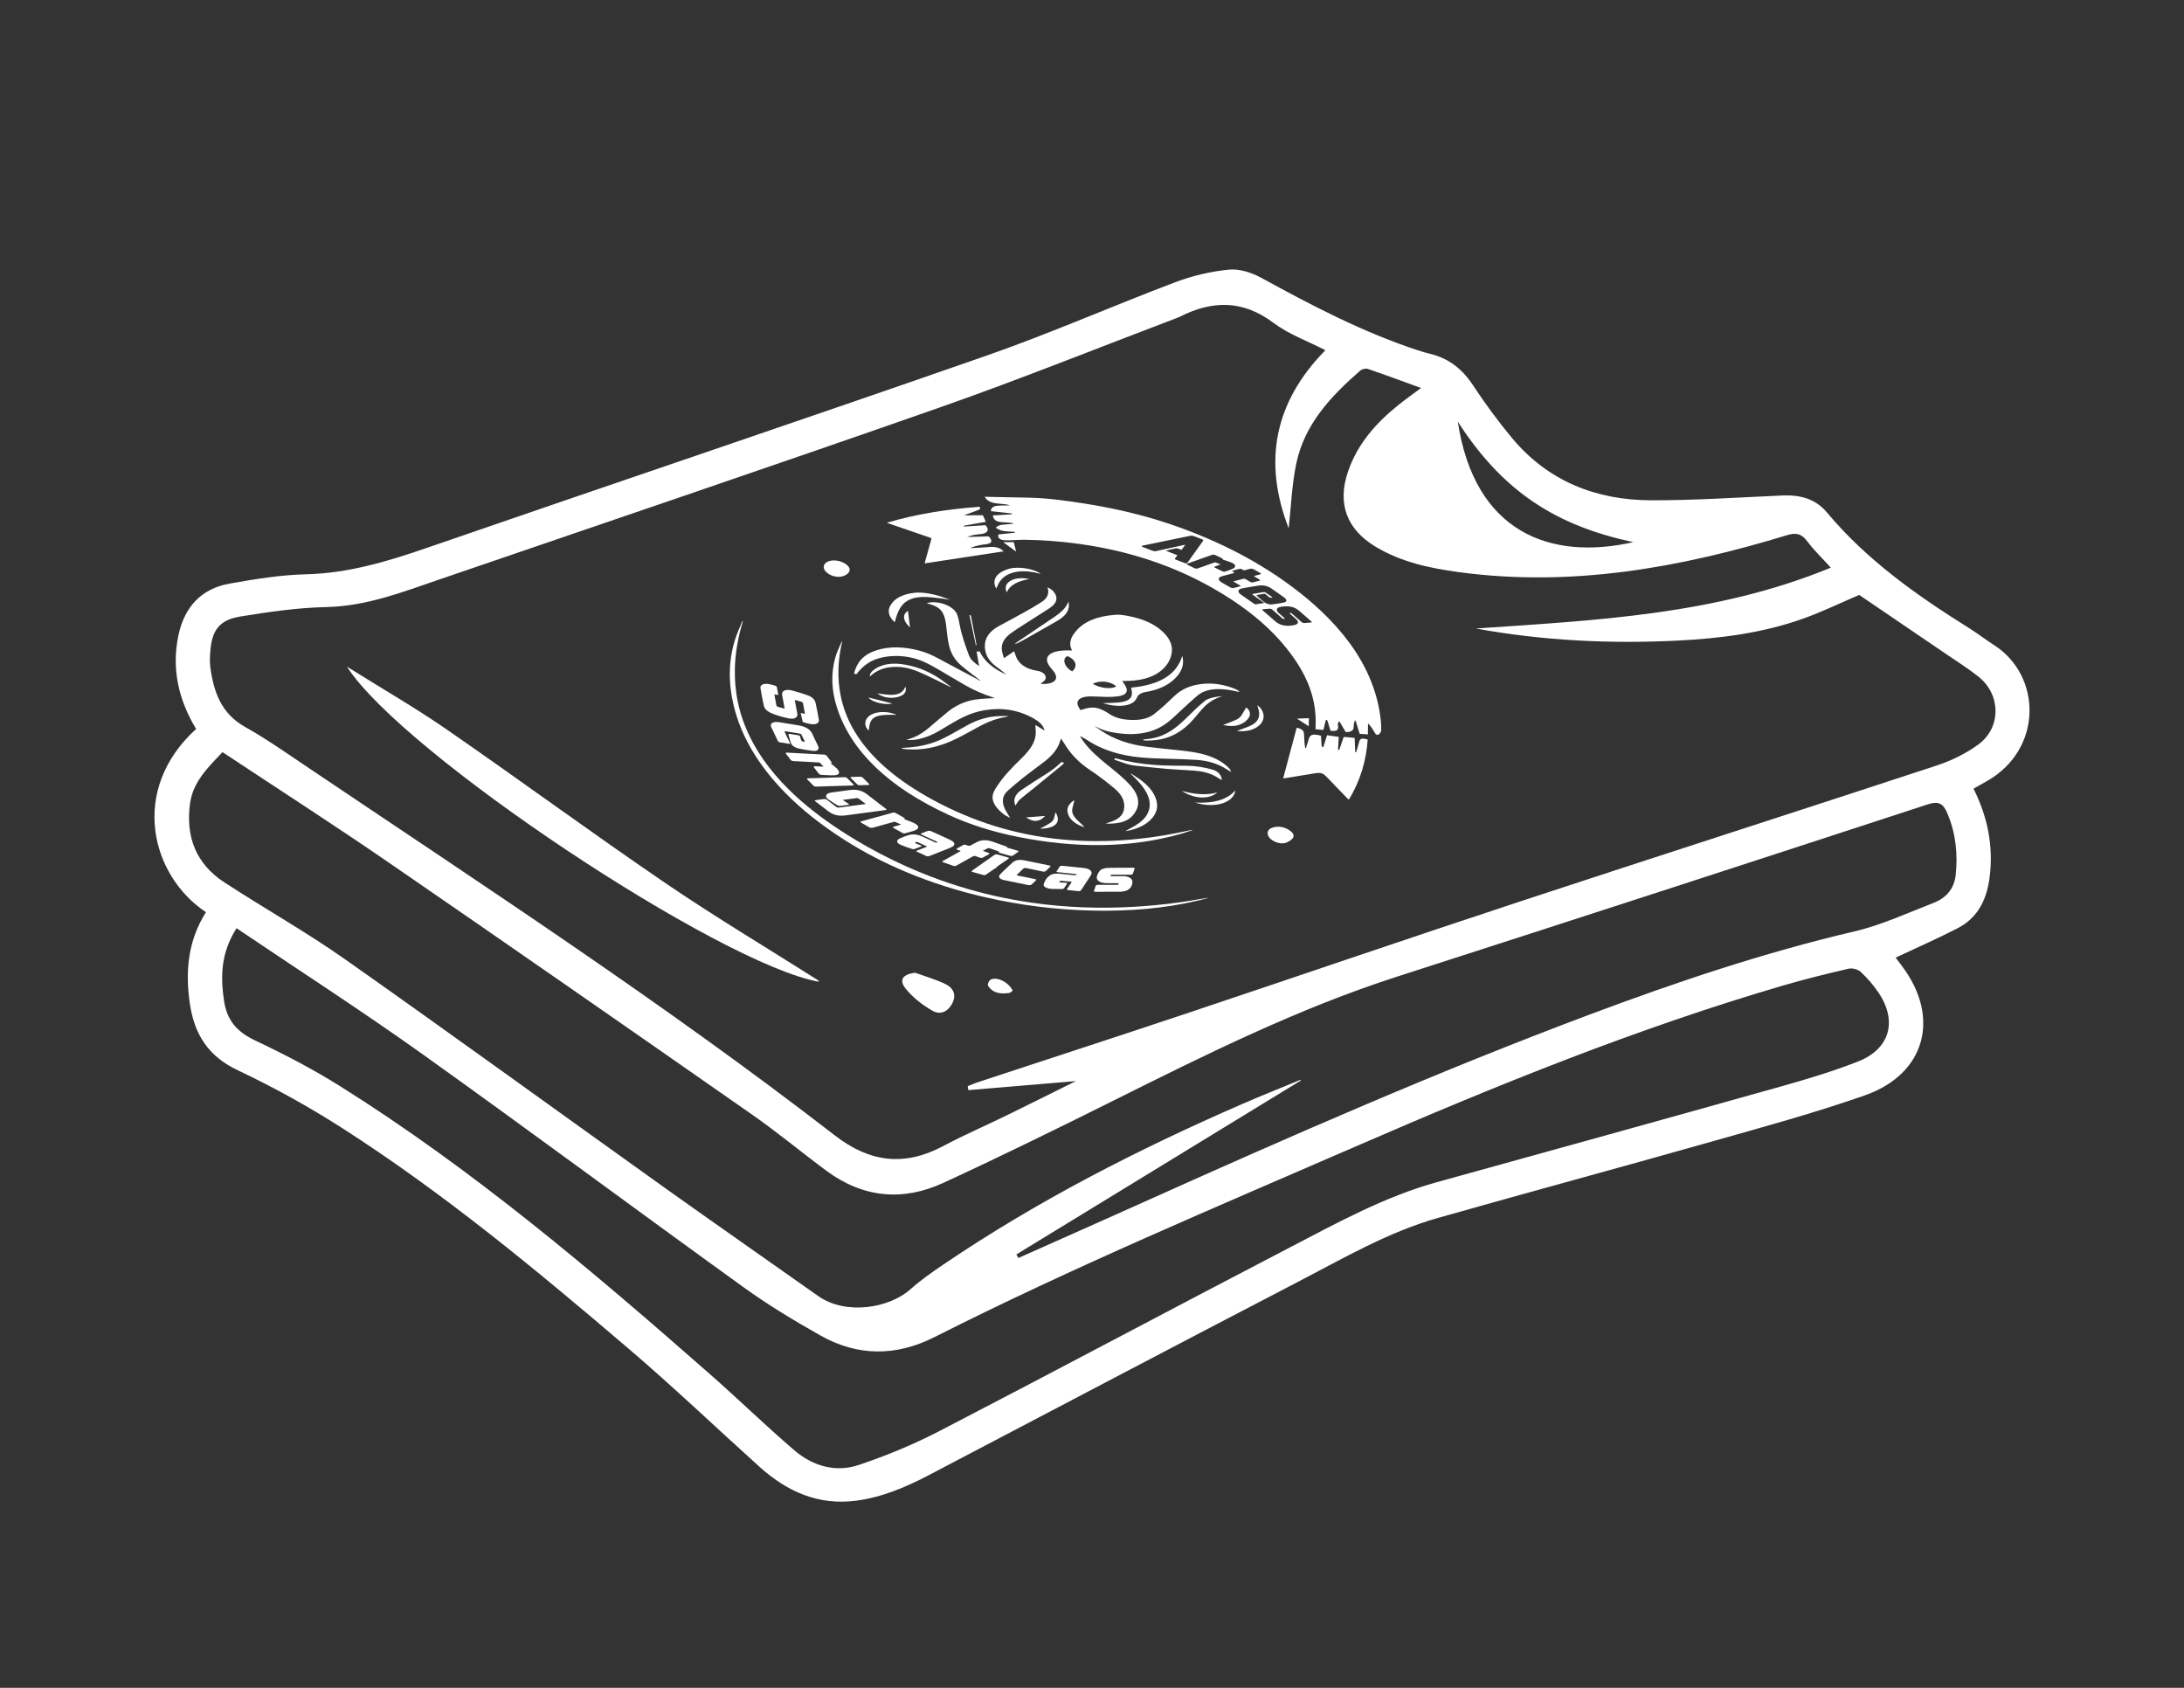 <?xml version="1.0" encoding="utf-8"?>
<!-- Generator: Adobe Illustrator 16.0.3, SVG Export Plug-In . SVG Version: 6.00 Build 0)  -->
<!DOCTYPE svg PUBLIC "-//W3C//DTD SVG 1.1//EN" "http://www.w3.org/Graphics/SVG/1.1/DTD/svg11.dtd">
<svg version="1.1" id="Capa_1" xmlns="http://www.w3.org/2000/svg" xmlns:xlink="http://www.w3.org/1999/xlink" x="0px" y="0px"
	 width="792px" height="612px" viewBox="0 0 792 612" enable-background="new 0 0 792 612" xml:space="preserve">
<rect x="0" y="0" width="792" height="612" fill="#333333" stroke="none"/>
<g>
	<path fill-rule="evenodd" clip-rule="evenodd" fill="#FFFFFF" d="M74.689,330.745c-19.931-13.19-27.936-44.281-3.569-66.425
		c-6.353-10.515-8.991-21.771-6.411-33.979c2.165-10.245,8.266-16.922,18.636-18.747c9.114-1.604,18.354-3.137,27.571-3.359
		c15.326-0.37,29.541-4.628,43.832-9.562c67.657-23.359,135.504-46.173,203.084-69.75c23.066-8.047,45.486-17.937,68.35-26.589
		c6.206-2.349,12.893-3.923,19.483-4.566c3.812-0.372,8.278,1.086,11.755,2.99c18.295,10.011,36.721,19.671,56.611,26.211
		c1.529,0.503,3.077,0.968,4.642,1.345c6.757,1.628,11.646,5.531,15.484,11.362c4.351,6.607,9.067,13.022,14.126,19.104
		c13.104,15.757,30.565,22.587,50.58,22.625c15.859,0.03,31.723-1.057,47.579-1.749c6.258-0.273,11.923,1.19,15.99,6.06
		c14.533,17.396,32.729,30.218,51.729,42.092c3.078,1.922,5.949,4.17,9.004,6.129c17.26,11.065,17.729,37.604-2.497,49.21
		c-1.609,0.922-3.232,1.82-5,2.815c5.118,10.21,7.224,20.693,5.882,31.83c-0.974,8.079-4.108,14.867-11.564,18.732
		c-7.254,3.761-14.761,7.033-22.55,10.706c0.618,0.821,1.456,1.942,2.298,3.059c14.039,18.626,8.556,39.148-13.492,46.889
		c-18.478,6.487-37.446,11.62-56.308,16.968c-32.818,9.304-65.759,18.181-98.575,27.495c-17.971,5.101-34.074,14.54-50.507,23.068
		c-44.747,23.222-89.327,46.764-133.989,70.146c-8.366,4.379-17.018,8.07-26.484,9.295c-13.695,1.771-25.042-3.37-34.966-12.313
		c-15.79-14.229-31.182-28.923-47.341-42.718c-33.354-28.476-67.125-56.495-104.143-80.191
		c-12.084-7.734-24.75-14.729-37.714-20.867c-10.725-5.077-15.736-13.019-17.374-24.201
		C67.129,352.17,68.156,341.085,74.689,330.745z M663.924,205.824c-3.197-3.523-6.135-6.317-8.52-9.523
		c-2.099-2.822-4.054-3.26-7.454-2.222c-38.777,11.832-78.134,18.878-118.868,13.378c-10.563-1.426-20.925-3.626-30.234-9.216
		c-10.496-6.302-13.965-15.651-10.014-27.245c3.466-10.168,10.32-17.806,18.543-24.362c2.547-2.03,5.213-3.911,7.954-5.958
		c-6.643-2.406-12.925-4.737-19.263-6.905c-0.781-0.267-2.128,0.035-2.764,0.588c-10.685,9.31-20.323,19.519-23.275,33.962
		c-1.559,7.623-1.845,15.505-2.701,23.231c-9.386-24.177-5.227-45.704,13.308-64.57c-6.375-3.283-13.267-5.744-18.854-9.94
		c-11.059-8.305-22.077-8.164-33.782-2.271c-0.241,0.121-0.483,0.24-0.734,0.335c-28.749,10.899-57.288,22.398-86.293,32.569
		c-60.447,21.196-121.139,41.697-181.735,62.469c-13.317,4.565-26.396,9.66-40.89,9.975c-10.43,0.227-20.888,1.737-31.211,3.426
		c-7.641,1.25-10.32,5.034-10.88,12.764c-0.135,1.873-0.236,3.794,0.016,5.643c1.221,8.93,3.953,16.799,12.635,21.653
		c7.496,4.19,14.569,9.16,21.71,13.963c64.818,43.604,130.291,86.288,192.138,134.134c12.663,9.796,25.222,11.333,39.276,3.859
		c7.584-4.033,15.493-7.45,23.219-11.222c8.162-3.985,16.281-8.063,24.904-12.34c-13.436,1.128-26.222,2.201-39.008,3.274
		c-0.068-0.479-0.138-0.96-0.205-1.439c1.193-0.471,2.367-1.002,3.585-1.403c24.995-8.235,50.026-16.362,74.987-24.702
		c40.494-13.531,80.879-27.394,121.426-40.761c50.379-16.609,100.9-32.784,151.287-49.369c5.395-1.776,10.794-4.376,15.325-7.756
		c8.229-6.14,8.024-17.937,0.065-24.366c-3.441-2.781-7.217-5.154-10.881-7.654c-10.963-7.477-21.944-14.925-32.518-22.111
		c-6.829,2.917-13.478,6.168-20.406,8.629c-14.691,5.218-30.051,7.176-45.525,7.939c-24.491,1.208-48.877,0.039-73.089-4.39
		C578.701,224.91,622.362,222.964,663.924,205.824z M80.693,272.719c-5.444,5.707-10.69,10.823-11.765,18.532
		C67.257,303.252,71,313.164,81.262,319.87c14.515,9.484,29.697,17.989,43.861,27.955c38.817,27.316,77.219,55.225,115.854,82.804
		c18.484,13.196,37.142,26.15,55.681,39.271c10.144,7.179,25.978,4.339,33.493-2.407c3.687-3.308,7.805-6.173,11.916-8.96
		c34.059-23.094,70.527-41.72,108.178-58.129c7.072-3.082,14.25-5.924,21.379-8.878c0.025,0.095,0.049,0.188,0.073,0.281
		c-34.373,21.015-68.747,42.031-103.12,63.046c0.245,0.428,0.49,0.854,0.735,1.282c15.307-6.824,30.631-13.61,45.917-20.48
		c53.309-23.956,106.832-47.41,161.588-67.917c31.333-11.734,63.002-22.366,95.653-30.014c9.85-2.307,19.235-6.674,28.733-10.354
		c4.524-1.752,7.505-5.105,8.023-10.228c0.771-7.621,0.008-14.981-3.002-22.129c-1.499-3.561-3.033-4.701-7.194-3.341
		c-64.075,20.948-128.188,41.784-192.359,62.438c-35.841,11.535-69.37,28.243-102.924,44.979
		c-20.442,10.196-40.956,20.27-61.7,29.83c-14.688,6.769-29.102,5.395-42.298-4.364c-9.08-6.717-17.777-13.969-27.033-20.427
		c-43.78-30.551-87.606-61.035-131.599-91.279C121.291,299.219,101.042,286.205,80.693,272.719z M85.79,336.566
		c-5.712,8.902-5.854,17.381-4.56,26.254c1.031,7.083,4.664,11.299,11.16,14.376c10.548,4.996,20.986,10.401,30.868,16.597
		c48.267,30.265,91.545,66.999,134.213,104.481c10.304,9.053,20.14,18.646,30.553,27.567c6.675,5.719,14.972,8.188,23.407,5.344
		c9.998-3.371,19.874-7.435,29.238-12.288c42.247-21.892,84.229-44.299,126.447-66.248c17.502-9.1,34.819-18.708,54.039-24.024
		c41.549-11.491,83.095-22.997,124.598-34.654c9.431-2.648,18.857-5.485,27.97-9.044c11.565-4.516,14.433-14.535,7.614-24.829
		c-1.842-2.781-4.086-5.366-6.511-7.655c-1.009-0.953-3.114-1.512-4.477-1.195c-7.978,1.854-15.942,3.813-23.801,6.114
		c-52.969,15.51-104.009,36.224-154.538,58.17c-51.392,22.321-103.085,44.011-153.141,69.294
		c-13.916,7.028-27.791,7.038-41.293-0.558c-9.588-5.393-19.061-11.125-27.977-17.551c-38.843-27.993-77.272-56.563-116.238-84.381
		C131.384,366.644,108.654,352.001,85.79,336.566z M528.646,152.892c6.093,40.118,33.415,50.494,63.656,43.693
		c-13.39-2.872-25.461-7.286-36.327-14.654C544.934,174.445,536.273,164.689,528.646,152.892z"/>
	<path fill-rule="evenodd" clip-rule="evenodd" fill="#FFFFFF" d="M297.016,355.987c-35.733-6.26-151.114-82.841-171.201-114.261
		c12.759,7.989,24.819,14.926,36.227,22.809c26.537,18.335,52.532,37.458,79.188,55.616c18.076,12.315,36.898,23.534,55.381,35.255
		C296.793,355.522,296.883,355.789,297.016,355.987z"/>
	<path fill-rule="evenodd" clip-rule="evenodd" fill="#FFFFFF" d="M331.847,352.697c3.71,1.355,7.554,2.438,11.086,4.158
		c2.544,1.239,3.975,3.585,2.529,6.678c-1.501,3.211-4.367,4.614-7.217,3.005c-3.593-2.027-7.086-4.718-9.685-7.892
		C325.835,355.316,327.263,353.321,331.847,352.697z"/>
	<path fill-rule="evenodd" clip-rule="evenodd" fill="#FFFFFF" d="M367.255,359.189c-0.395,0.281-0.779,0.774-1.226,0.837
		c-3.006,0.425-5.906,0.244-7.734-2.618c-0.255-0.4,0.305-1.836,0.854-2.147C361.43,353.966,365.697,356.07,367.255,359.189z"/>
</g>
<g>
	<path fill-rule="evenodd" clip-rule="evenodd" fill="#FFFFFF" d="M391.688,267.081c0.425,0.622,0.832,1.249,1.284,1.865
		c2.236,3.042,5.347,5.791,8.675,8.469c2.836,2.278,5.689,4.557,7.984,7.041c3.826,4.144,4.156,8.053,0.836,11.565
		c-1.983,2.097-5.438,2.777-9.575,2.611c0.538-0.185,1.065-0.382,1.618-0.552c4.207-1.284,5.535-3.688,5.123-6.737
		c-0.262-1.941-1.462-3.751-3.475-5.446c-2.811-2.367-5.802-4.636-9.029-6.795c-4.186-2.8-7.072-6.008-9.152-9.46
		c-0.333-0.556-0.712-1.106-1.073-1.658c-0.029-0.047-0.087-0.09-0.163-0.168c-0.236,0.691-0.422,1.347-0.687,1.984
		c-1.016,2.453-2.953,4.537-5.383,6.406c-2.412,1.859-4.929,3.659-7.304,5.536c-2.058,1.628-4.057,3.293-5.95,5.007
		c-2.156,1.95-2.139,4.308-0.883,6.831c0.417,0.842,0.994,1.669,1.499,2.502c0.07,0.117,0.13,0.232,0.262,0.465
		c-1.119-0.516-1.993-1.028-2.722-1.63c-2.604-2.151-4.113-4.46-3.522-6.876c0.305-1.224,1.104-2.36,1.854-3.472
		c2.225-3.3,5.146-6.31,8.194-9.264c1.921-1.861,3.66-3.795,4.682-6.012c0.733-1.592,0.971-3.264,0.774-5.012
		c-0.049-0.44-0.065-0.877-0.102-1.416c1.1,0.659,2.08,1.249,3.062,1.838c0.119-0.008,0.234-0.016,0.352-0.023
		c-0.1-0.154-0.239-0.308-0.295-0.463c-0.516-1.477-1.905-2.684-3.725-3.711c-5.551-3.127-11.49-4.036-17.648-3.012
		c-3.798,0.631-6.931,1.942-9.763,3.485c-2.42,1.319-4.661,2.76-7.021,4.124c-2.142,1.239-4.515,2.285-7.35,2.917
		c-1.214,0.27-2.97,0.385-4.458,0.281c0.851-0.287,1.689-0.538,2.474-0.842c2.461-0.957,4.298-2.315,5.999-3.76
		c2.246-1.913,4.451-3.85,6.774-5.721c1.786-1.433,3.883-2.664,6.498-3.528c2.031-0.674,4.284-0.995,6.679-1.121
		c1.193-0.063,2.381-0.138,3.708-0.213c-0.263-0.105-0.398-0.17-0.544-0.216c-3.604-1.148-6.938-2.614-9.991-4.344
		c-3.472-1.967-6.814-4.033-10.263-6.018c-1.623-0.935-3.294-1.866-5.075-2.652c-7.124-3.148-15.589-2.389-20.019,0.52
		c-1.628,1.067-2.9,2.301-3.949,3.646c-0.101,0.133-0.208,0.263-0.332,0.417c-0.318-0.084-0.6-0.158-0.873-0.231
		c0.929-3.694,2.998-6.852,8.322-8.5c4.701-1.457,9.866-1.28,15.328,0.167c2.519,0.67,4.762,1.672,6.9,2.83
		c5.023,2.716,10.105,5.385,15.162,8.072c0.049,0.025,0.109,0.041,0.237,0.021c-0.554-0.417-1.116-0.83-1.661-1.253
		c-1.78-1.386-3.645-2.741-5.312-4.174c-2.675-2.305-3.963-4.857-4.531-7.456c-0.457-2.092-0.731-4.182-0.941-6.262
		c-0.163-1.604-0.332-3.199-1.02-4.813c-0.559-1.31-1.53-2.501-3.507-3.301c-0.821-0.332-1.727-0.567-2.626-0.856
		c1.044-0.347,2.242-0.421,3.536-0.291c3.441,0.346,6.657,2.153,7.487,4.332c0.489,1.276,0.724,2.567,0.96,3.848
		c0.669,3.643,1.98,7.274,3.308,10.91c0.432,1.183,1.267,2.219,2.597,3.165c0.353,0.252,0.669,0.521,1.136,0.886
		c-0.314-1.831-0.613-3.557-0.913-5.308c0.394-0.022,0.735-0.042,1.101-0.063c1.621,3.464,4.804,6.279,9.706,8.41
		c-0.306-0.256-0.603-0.517-0.92-0.766c-0.856-0.674-1.689-1.361-2.591-2.01c-3.183-2.297-4.289-4.848-4.315-7.525
		c-0.03-3.084,1.768-5.504,5.174-7.337c3.115-1.677,6.241-3.344,9.302-5.057c2.128-1.194,4.24-2.408,6.212-3.702
		c1.991-1.308,2.729-3.009,2.095-5.049c-0.011-0.038,0.003-0.077,0.001-0.18c0.959,0.448,1.682,0.965,2.18,1.58
		c1.473,1.821,1.261,3.471-0.182,4.892c-0.812,0.802-1.937,1.464-2.991,2.146c-2.622,1.7-5.295,3.368-7.928,5.063
		c-1.508,0.969-3.048,1.92-4.441,2.956c-2.19,1.627-3.517,3.568-3.271,5.959c0.1,0.973,0.489,1.967,0.784,3.082
		c1.287-0.878,2.44-1.668,3.679-2.515c0.079,0.175,0.117,0.257,0.147,0.34c0.271,0.744,0.45,1.493,0.82,2.224
		c1.184,2.34,3.719,3.955,7.389,4.516c3.07,0.468,3.771,2.627,2.504,3.707c-0.401,0.342-0.842,0.663-1.281,1.004
		c3.154,0.341,6.131-0.616,5.592-2.874c-0.163-0.684-0.545-1.331-1.11-1.979c-0.657-0.754-1.311-1.531-1.718-2.323
		c-1.187-2.301,0.21-4.053,3.547-4.656c1.622-0.292,3.345-0.319,5.104-0.243c-1.391-2.678-0.332-4.896,1.372-6.947
		c2.956-3.565,7.849-5.541,14.494-6.003c1.517-0.105,3.059,0.169,4.584,0.458c5.558,1.05,10.084,3.093,13.179,6.412
		c2.27,2.437,2.99,4.939,2.45,7.429c-0.555,2.553-2.022,4.796-4.62,6.612c-3.001,2.098-7.045,3.011-11.814,3.088
		c-0.229,0.004-0.461,0.004-0.692,0.004c-0.229,0.001-0.46-0.002-0.773-0.005c0.095,0.132,0.177,0.241,0.246,0.349
		c0.414,0.658,0.94,1.311,1.214,1.977c0.773,1.879-0.369,2.896-3.132,3.271c-2.576,0.35-5.266,0.148-7.951,0.047
		c-1.201-0.046-2.443-0.08-3.547,0.077c-2.539,0.359-3.563,1.681-2.796,3.407c0.209,0.465,0.551,0.921,0.868,1.445
		c0.421-0.13,0.748-0.229,1.072-0.333c3.25-1.027,5.332-0.752,8.436,1.11c0.152,0.091,0.32,0.176,0.452,0.275
		c2.751,2.028,6.104,2.574,9.655,2.51c2.91-0.051,5.239-0.723,6.997-2.067c2.802-2.139,5.182-4.483,7.639-6.792
		c2.29-2.152,5.4-3.676,9.698-4.179c4.25-0.499,8.407,0.254,12.432,1.921c0.503,0.209,0.852,0.595,1.271,0.898
		c-0.024,0.033-0.054,0.065-0.082,0.096c-0.234-0.053-0.471-0.104-0.705-0.159c-2.023-0.477-4.062-0.814-6.117-0.885
		c-3.58-0.125-6.36,0.67-8.298,2.308c-2.035,1.718-3.937,3.508-5.871,5.28c-2.113,1.933-4.007,3.981-6.66,5.629
		c-5.104,3.165-11.619,3.858-19.369,2.234c-2.048-0.43-3.868-1.252-5.621-2.169c0.883,0.613,1.754,1.232,2.649,1.838
		c4.716,3.186,10.348,5.007,16.601,5.791c4.063,0.508,8.124,0.89,12.183,1.33c3.193,0.347,6.369,0.768,9.448,1.747
		c3.457,1.097,6.212,2.697,8.183,4.824c0.349,0.375,0.449,0.82,0.675,1.254c-1.094-0.657-2.04-1.28-3.075-1.833
		c-2.87-1.547-6.128-2.354-9.52-2.58c-3.535-0.235-7.052-0.317-10.564-0.416c-4.132-0.115-8.255-0.199-12.446-0.799
		c-6.483-0.93-12.21-2.946-17.059-6.229c-0.591-0.398-1.305-0.725-1.961-1.085C391.809,267.027,391.75,267.053,391.688,267.081z
		 M387.129,237.899c-2.161,0.789-1.147,4.098,1.703,5.542C390.954,241.541,390.177,239.228,387.129,237.899z M396.239,247.898
		c2.522,1.671,6.957,2.143,8.569,0.928C402.545,246.996,399.115,246.617,396.239,247.898z"/>
	<path fill-rule="evenodd" clip-rule="evenodd" fill="#FFFFFF" d="M366.058,183.15c-0.513-0.107-1.024-0.252-1.539-0.315
		c-1.067-0.126-2.138-0.187-3.202-0.317c-2.095-0.255-3.551-1.083-4.234-2.406c1.081,0.026,2.148,0.059,3.214,0.08
		c4.372,0.086,8.74,0.147,13.122,0.261c6.622,0.171,13.266,1.098,19.902,2.137c8.812,1.38,17.475,3.279,25.946,5.826
		c6.402,1.926,12.548,4.215,18.504,6.775c8.038,3.455,15.517,7.375,22.404,11.779c8.239,5.271,15.49,10.992,21.595,17.229
		c7.563,7.729,12.883,15.826,15.978,24.278c1.822,4.974,2.872,9.926,3.134,14.853c0.024,0.48-0.042,0.954-0.018,1.435
		c0.033,0.653-0.447,1.133-0.944,1.603c-0.078,0.073-0.362,0.107-0.517,0.068c-0.21-0.053-0.479-0.177-0.559-0.297
		c-0.434-0.658-0.783-1.328-1.228-1.982c-0.387-0.57-0.86-1.124-1.298-1.683c-0.077,0.006-0.154,0.012-0.231,0.019
		c-0.013,1.249-0.026,2.497-0.038,3.786c-1.007-0.065-1.978-0.126-2.973-0.19c-0.507-1.625-1.004-3.217-1.503-4.81
		c-0.074-0.012-0.149-0.025-0.223-0.039c-0.129,0.405-0.306,0.8-0.372,1.216c-0.087,0.517-0.034,1.061-0.129,1.578
		c-0.174,0.973-1.182,1.459-2.848,1.407c-0.736-1.255-1.477-2.521-2.217-3.786c-0.084-0.014-0.166-0.027-0.252-0.04
		c-0.128,0.277-0.337,0.542-0.369,0.835c-0.042,0.377,0.056,0.775,0.093,1.164c0.101,1.186-0.797,1.628-2.769,1.33
		c-0.344-1.125-0.693-2.259-1.037-3.394c-0.032-0.094-0.034-0.195-0.098-0.282c-0.074-0.099-0.21-0.186-0.312-0.276
		c-0.101,0.071-0.266,0.128-0.289,0.217c-0.228,0.894-0.433,1.793-0.644,2.69c-0.058,0.244-0.118,0.487-0.184,0.772
		c-0.944-0.086-1.877-0.17-2.884-0.263c0.008-0.197,0.008-0.378,0.022-0.556c0.385-6.186-0.802-12.421-3.941-18.71
		c-2.266-4.537-5.408-8.92-9.213-13.178c-5.377-6.014-12.142-11.415-20.063-16.314c-6.227-3.85-12.934-7.265-20.252-10.141
		c-10.243-4.029-21.002-6.744-32.214-8.287c-6.511-0.894-12.995-1.409-19.426-1.505c-1.979-0.03-3.91,0.125-5.867,0.185
		c-0.582,0.018-1.174,0.028-1.769-0.016c-1.563-0.114-2.311-0.645-2.329-1.621c-0.003-0.158,0.024-0.313,0.038-0.476
		c1.823-0.19,3.619-0.376,5.413-0.563c0.141-0.016,0.297-0.015,0.418-0.05c0.143-0.038,0.256-0.108,0.383-0.164
		c-0.155-0.056-0.313-0.145-0.466-0.16c-0.597-0.053-1.193-0.08-1.79-0.124c-0.447-0.031-0.9-0.089-1.345-0.108
		c-1.418-0.064-2.512-0.582-3.552-1.293c0.616-0.454,1.146-0.955,2.237-1.044c1.222-0.099,2.438-0.213,3.656-0.321
		c0.199-0.018,0.398-0.037,0.623-0.144c-0.339-0.083-0.673-0.202-1.007-0.24c-0.724-0.081-1.447-0.124-2.174-0.177
		c-0.426-0.029-0.85-0.034-1.276-0.076c-1.641-0.161-2.505-0.667-2.916-1.701c-0.089-0.227-0.143-0.457-0.223-0.73
		c0.995-0.059,1.957-0.116,2.914-0.173c1.238-0.073,2.476-0.138,3.708-0.223c0.188-0.014,0.339-0.117,0.507-0.177
		c-0.035-0.045-0.073-0.089-0.107-0.132c-2.559-0.28-5.114-0.562-7.667-0.841c-0.09-0.946,0.661-1.744,1.99-1.928
		c0.942-0.129,1.971-0.11,2.967-0.143c0.571-0.018,1.152-0.007,1.73-0.008C366.053,183.23,366.058,183.19,366.058,183.15z
		 M426.974,201.323c-0.303,0.404-0.56,0.751-0.824,1.098c-0.171,0.22-0.084,0.387,0.328,0.539c1.044,0.391,2.073,0.799,3.112,1.196
		c0.501,0.191,0.834,0.155,1.056-0.159c1.841-2.596,3.698-5.186,5.552-7.777c0.285-0.403,0.231-0.486-0.456-0.75
		c-0.861-0.332-1.734-0.645-2.578-0.994c-0.597-0.245-1.118-0.29-1.703-0.165c-2.459,0.522-4.936,1.022-7.403,1.53
		c-3.209,0.66-6.423,1.316-9.631,1.98c-0.191,0.04-0.331,0.15-0.493,0.228c0.174,0.103,0.331,0.23,0.528,0.308
		c1.111,0.435,2.247,0.843,3.341,1.292c0.588,0.241,1.069,0.262,1.627,0.138c3.302-0.741,6.618-1.461,9.933-2.187
		c0.111-0.024,0.242-0.025,0.462-0.046c-0.479,0.641-0.914,1.221-1.364,1.828c-0.388-0.146-0.713-0.246-1.008-0.379
		c-0.466-0.211-0.885-0.233-1.332-0.126c-0.835,0.199-1.691,0.375-2.529,0.57c-0.216,0.049-0.4,0.131-0.77,0.253
		C424.286,200.273,425.592,200.785,426.974,201.323z M461.435,216.562c-0.519,0.25-0.91,0.216-1.298-0.119
		c-0.325-0.283-0.706-0.547-0.99-0.843c-0.297-0.31-0.6-0.348-1.026-0.265c-0.669,0.13-1.353,0.247-2.035,0.354
		c-0.423,0.065-0.505,0.189-0.193,0.456c0.778,0.671,1.508,1.364,2.313,2.023c0.787,0.642,1.843,1.095,2.984,0.987
		c1.55-0.148,3.051-0.404,4.497-0.716c0.847-0.183,0.984-0.754,0.525-1.298c-0.189-0.224-0.438-0.444-0.711-0.639
		c-1.417-1.01-2.858-2.007-4.278-3.016c-1.41-1.003-3.036-1.419-4.835-1.152c-1.968,0.293-3.919,0.616-5.835,0.984
		c-1.736,0.333-1.949,1.264-0.566,2.253c1.564,1.122,3.164,2.227,4.762,3.332c0.157,0.107,0.458,0.25,0.599,0.229
		c1.02-0.136,2.016-0.311,3.118-0.491c-0.234-0.185-0.353-0.286-0.484-0.38c-1.191-0.842-2.379-1.686-3.585-2.523
		c-0.322-0.226-0.348-0.354,0.09-0.426c1.227-0.204,2.443-0.427,3.679-0.616c0.202-0.032,0.564,0.003,0.708,0.097
		C459.737,215.361,460.561,215.952,461.435,216.562z M467.581,222.314c0.494-0.164,0.749,0.023,0.991,0.234
		c1.133,0.995,2.276,1.985,3.399,2.984c0.339,0.301,0.705,0.432,1.228,0.376c0.641-0.07,1.305-0.108,1.953-0.165
		c0.683-0.062,0.719-0.134,0.254-0.542c-1.314-1.148-2.653-2.284-3.942-3.441c-1.723-1.547-3.513-2.224-6.76-1.781
		c-1.84,0.25-2.211,1.241-0.969,2.334c0.661,0.58,1.34,1.153,1.986,1.739c0.134,0.119,0.151,0.284,0.22,0.428
		c-0.284-0.065-0.574-0.114-0.843-0.203c-0.121-0.039-0.194-0.158-0.29-0.24c-1.122-0.983-2.25-1.961-3.36-2.949
		c-0.341-0.303-0.716-0.42-1.235-0.365c-0.662,0.071-1.343,0.108-2.013,0.169c-0.582,0.053-0.628,0.135-0.244,0.471
		c1.486,1.301,2.979,2.599,4.465,3.901c1.826,1.596,4.23,1.987,7.045,1.354c1.424-0.322,1.584-1.203,0.58-2.106
		c-0.503-0.454-1.03-0.896-1.539-1.348C468.192,222.888,467.896,222.604,467.581,222.314z M447.692,207.71
		c-0.243,0.072-0.444,0.137-0.654,0.192c-1.275,0.337-2.574,0.653-3.832,1.014c-1.612,0.46-1.671,1.379-0.169,2.279
		c1.06,0.635,2.136,1.262,3.236,1.869c0.22,0.123,0.647,0.231,0.862,0.189c0.851-0.176,1.659-0.41,2.477-0.631
		c0.282-0.077,0.302-0.212,0.021-0.377c-0.273-0.159-0.544-0.32-0.816-0.48c-0.495-0.296-0.989-0.595-1.592-0.955
		c1.35-0.353,2.575-0.685,3.834-0.983c0.147-0.035,0.487,0.093,0.674,0.193c0.566,0.304,1.103,0.629,1.641,0.953
		c0.344,0.209,0.687,0.266,1.064,0.167c0.729-0.194,1.458-0.385,2.195-0.57c0.455-0.114,0.421-0.264,0.012-0.496
		c-0.651-0.371-1.277-0.762-2.007-1.2c0.783-0.205,1.51-0.391,2.228-0.586c0.545-0.145,0.563-0.252,0.075-0.541
		c-0.798-0.471-1.583-0.951-2.425-1.385c-0.244-0.126-0.711-0.185-0.981-0.137c-0.675,0.119-1.308,0.3-1.929,0.486
		c-0.382,0.116-0.677,0.09-1.003-0.155c-0.444-0.333-0.912-0.38-1.437-0.219c-0.542,0.169-1.126,0.301-1.693,0.452
		c-0.836,0.224-0.834,0.234-0.047,0.717C447.505,207.553,447.565,207.61,447.692,207.71z M443.603,202.97
		c-0.173-0.217-0.235-0.405-0.412-0.499c-0.819-0.429-1.652-0.856-2.525-1.231c-0.278-0.12-0.802-0.178-1.04-0.094
		c-3.004,1.04-5.975,2.113-8.958,3.174c-0.423,0.15-0.386,0.303,0.051,0.51c0.774,0.369,1.561,0.729,2.311,1.122
		c0.533,0.281,0.946,0.292,1.44,0.11c1.896-0.695,3.811-1.369,5.723-2.044c0.166-0.057,0.414-0.147,0.549-0.102
		c0.601,0.202,1.18,0.447,1.907,0.731c-0.8,0.296-1.432,0.535-2.071,0.768c-0.323,0.119-0.33,0.258,0.028,0.433
		c0.932,0.455,1.856,0.924,2.813,1.354c0.208,0.095,0.618,0.12,0.813,0.055c0.955-0.316,1.924-0.627,2.783-1.026
		c1.423-0.661,1.171-1.612-0.597-2.311C445.473,203.544,444.459,203.256,443.603,202.97z"/>
	<path fill-rule="evenodd" clip-rule="evenodd" fill="#FFFFFF" d="M473.559,271.285c0.33-1.031,0.663-2.062,0.997-3.092
		c0.102-0.314,0.162-0.643,0.33-0.936c0.449-0.787,1.321-1.039,2.733-0.808c0.46,0.076,0.918,0.196,1.415,0.307
		c0.082,1.246,0.163,2.463,0.245,3.679c0.003,0.055-0.021,0.113,0.013,0.158c0.094,0.122,0.211,0.238,0.321,0.356
		c0.114-0.077,0.298-0.138,0.332-0.234c0.294-0.906,0.566-1.818,0.848-2.728c0.139-0.453,0.28-0.906,0.433-1.392
		c1.395,0.192,2.779,0.384,4.229,0.583c0.003,0.153,0.011,0.295,0,0.435c-0.077,1.308-0.158,2.615-0.23,3.922
		c-0.01,0.176-0.097,0.393,0.445,0.386c0.49-1.441,0.995-2.879,1.458-4.328c0.103-0.317,0.28-0.433,0.851-0.36
		c1.067,0.135,2.132,0.213,3.272,0.323c0.086,1.729,0.098,3.427,0.198,5.132c0.081,0.009,0.161,0.018,0.245,0.027
		c0.038-0.021,0.106-0.038,0.117-0.066c0.36-1.201,0.786-2.39,1.057-3.609c0.286-1.281,0.981-1.522,3.112-0.88
		c-0.538,7.644-2.645,14.927-6.852,21.794c-0.156-0.13-0.272-0.209-0.359-0.3c-2.621-2.708-5.242-5.417-7.854-8.131
		c-1.14-1.183-2.09-1.457-3.973-1.148c-3.585,0.592-7.179,1.173-10.771,1.759c-0.232,0.038-0.471,0.068-0.852,0.123
		c1.646-6.162,3.277-12.267,4.907-18.369c1.529,0.229,2.521,0.924,2.62,1.917c0.123,1.235,0.134,2.461,0.229,3.696
		c0.047,0.584,0.164,1.176,0.254,1.764C473.405,271.272,473.481,271.278,473.559,271.285z"/>
	<path fill-rule="evenodd" clip-rule="evenodd" fill="#FFFFFF" d="M355.193,183.759c0.404,0.605,0.35,0.849-0.488,1.185
		c-1.185,0.475-2.426,0.897-3.65,1.341c-0.469,0.169-0.952,0.324-1.374,0.565c2.231-0.012,4.469-0.022,6.732-0.034
		c0.372,0.811,0.727,1.585,1.097,2.396c-1.461,0.255-2.887,0.505-4.317,0.755c-1.105,0.193-2.217,0.378-3.31,0.585
		c-0.173,0.032-0.276,0.156-0.412,0.239c0.053,0.044,0.104,0.087,0.155,0.132c2.586-0.163,5.171-0.324,7.738-0.487
		c1.473,1.467,0.945,2.782-1.241,3.159c-0.388,0.067-0.801,0.098-1.205,0.133c-1.536,0.134-2.938,0.44-4.203,0.989
		c0.148-0.008,0.289-0.022,0.439-0.026c2.291-0.063,4.588-0.118,6.873-0.194c0.405-0.013,0.654,0.052,0.8,0.312
		c0.023,0.04,0.061,0.077,0.092,0.116c1.1,1.364,0.65,2.17-1.481,2.415c-1.846,0.211-3.552,0.571-5.092,1.152
		c-0.095,0.035-0.175,0.082-0.265,0.122c0.028,0.043,0.051,0.087,0.073,0.13c2.257-0.132,4.535-0.215,6.76-0.413
		c2.066-0.185,3.881,0.324,5.026,1.578c-9.513,1.451-19.013,2.9-28.623,4.365c0.094-0.373,0.166-0.687,0.252-0.999
		c0.716-2.581,1.423-5.167,2.16-7.743c0.085-0.304-0.034-0.439-0.511-0.601c-4.913-1.68-9.815-3.373-14.724-5.063
		c-0.257-0.087-0.506-0.181-0.892-0.321C332.08,186.426,343.317,184.625,355.193,183.759z"/>
	<path fill-rule="evenodd" clip-rule="evenodd" fill="#FFFFFF" d="M437.979,325.647c-1.242,0.314-2.475,0.646-3.73,0.941
		c-11.813,2.779-24.481,3.872-37.843,3.594c-13.071-0.271-26.118-1.874-39.121-4.846c-10.058-2.302-19.688-5.369-28.874-9.228
		c-7.925-3.327-15.245-7.162-22.009-11.454c-8.339-5.293-15.672-11.05-21.809-17.345c-9.833-10.083-15.979-20.651-18.587-31.67
		c-1.922-8.129-1.829-16.021,0.518-23.624c0.684-2.221,1.706-4.363,2.577-6.541c0.053-0.134,0.146-0.257,0.317-0.367
		c-0.026,0.125-0.053,0.25-0.088,0.374c-1.65,5.464-2.678,11.042-2.831,16.771c-0.223,8.152,1.313,16.354,5.296,24.625
		c3.709,7.701,9.35,14.99,16.861,21.876c5.445,4.993,11.667,9.598,18.519,13.898c5.005,3.14,10.255,6.09,15.794,8.819
		c15.715,7.741,32.669,13.186,51.116,15.839c12.696,1.825,25.125,2.196,37.345,1.479c9.005-0.529,17.68-1.638,26.109-3.179
		c0.113-0.024,0.23-0.038,0.351-0.057C437.919,325.587,437.948,325.616,437.979,325.647z"/>
	<path fill-rule="evenodd" clip-rule="evenodd" fill="#FFFFFF" d="M432.459,300.994c-1.41,0.456-2.788,0.951-4.24,1.362
		c-18.209,5.16-38.064,5.321-59.341,1.04c-8.747-1.759-17.105-4.348-24.83-7.91c-21.685-9.997-35.221-22.877-40.428-38.6
		c-2.104-6.35-2.39-12.553-0.693-18.53c0.549-1.937,1.506-3.785,2.276-5.671c0.021-0.046,0.063-0.087,0.191-0.109
		c-0.021,0.13-0.042,0.26-0.072,0.387c-1.438,6.367-1.816,12.862-0.412,19.574c1.666,7.957,5.8,15.613,13.081,22.874
		c3.799,3.79,8.27,7.273,13.311,10.493c5.469,3.491,11.382,6.61,17.771,9.335c15.378,6.561,31.546,9.728,48.441,9.741
		c8.864,0.005,17.327-0.819,25.488-2.24c2.986-0.519,5.894-1.152,8.832-1.733c0.183-0.036,0.363-0.071,0.544-0.105
		C432.406,300.933,432.435,300.964,432.459,300.994z"/>
	<path fill-rule="evenodd" clip-rule="evenodd" fill="#FFFFFF" d="M290.358,258.5c0.645,0.146,1.052,0.238,1.523,0.345
		c-0.014-0.154-0.01-0.269-0.028-0.386c-0.209-1.121-0.446-2.244-0.619-3.362c-0.06-0.395-0.314-0.598-0.915-0.735
		c-0.667-0.153-1.314-0.357-2.073-0.567c0.021,0.215,0.024,0.369,0.054,0.526c0.281,1.499,0.578,2.999,0.85,4.498
		c0.232,1.311-1.057,2.072-3.082,1.665c-2.175-0.436-4.312-1.041-6.301-1.88c-1.597-0.674-2.522-1.622-2.768-2.718
		c-0.476-2.136-0.887-4.271-1.226-6.401c-0.177-1.114,1.121-1.754,2.878-1.473c0.863,0.137,1.715,0.396,2.555,0.641
		c0.211,0.062,0.46,0.282,0.495,0.423c0.207,0.92,0.362,1.837,0.529,2.756c0.01,0.049-0.025,0.097-0.051,0.194
		c-0.429-0.092-0.84-0.179-1.311-0.281c-0.002,0.121-0.022,0.22-0.003,0.32c0.225,1.216,0.47,2.431,0.671,3.646
		c0.057,0.343,0.286,0.522,0.806,0.648c0.699,0.168,1.39,0.376,2.187,0.594c-0.041-0.269-0.063-0.467-0.098-0.665
		c-0.264-1.403-0.532-2.808-0.798-4.213c-0.306-1.598,1.247-2.345,3.707-1.686c1.9,0.509,3.785,1.091,5.605,1.744
		c1.685,0.606,2.564,1.625,2.817,2.734c0.463,2.081,0.855,4.163,1.194,6.237c0.16,1.039-1.019,1.686-2.667,1.473
		c-0.942-0.12-1.884-0.414-2.813-0.661c-0.181-0.047-0.409-0.232-0.439-0.351C290.794,260.58,290.596,259.597,290.358,258.5z"/>
	<path fill-rule="evenodd" clip-rule="evenodd" fill="#FFFFFF" d="M313.923,291.483c-0.844-0.646-1.657-1.287-2.503-1.908
		c-0.151-0.11-0.486-0.226-0.662-0.204c-1.639,0.194-3.262,0.419-4.89,0.639c-0.052,0.007-0.081,0.045-0.188,0.11
		c0.575,0.379,1.144,0.753,1.716,1.13c0.716,0.475,0.698,0.527-0.185,0.64c-0.775,0.099-1.556,0.194-2.325,0.304
		c-0.462,0.066-0.887-0.015-1.261-0.25c-1.059-0.659-2.141-1.304-3.144-1.997c-1.444-0.996-1.176-2.109,0.566-2.501
		c0.464-0.105,0.973-0.162,1.466-0.229c1.766-0.24,3.53-0.474,5.296-0.712c0.122-0.016,0.241-0.029,0.361-0.046
		c2.412-0.337,4.496,0.173,6.286,1.575c1.847,1.447,3.734,2.873,5.603,4.31c0.339,0.259,0.676,0.52,1.014,0.78
		c0.586,0.446,0.567,0.531-0.208,0.635c-2.499,0.336-5.001,0.667-7.505,1c-2.021,0.27-4.049,0.541-6.075,0.808
		c-0.318,0.042-0.638,0.08-0.957,0.12c-2.256,0.276-4.23-0.197-5.904-1.489c-1.557-1.2-3.117-2.4-4.685-3.595
		c-0.384-0.292-0.324-0.438,0.181-0.5c0.837-0.106,1.667-0.226,2.502-0.335c0.895-0.118,1.074-0.067,1.733,0.443
		c1.025,0.794,2.037,1.594,3.099,2.371c0.19,0.141,0.64,0.279,0.871,0.25c3.228-0.407,6.437-0.845,9.652-1.277
		C313.812,291.552,313.834,291.528,313.923,291.483z"/>
	<path fill-rule="evenodd" clip-rule="evenodd" fill="#FFFFFF" d="M291.895,268.921c-0.422-0.869-0.827-1.739-1.289-2.603
		c-0.069-0.129-0.412-0.292-0.644-0.332c-1.636-0.286-3.277-0.542-4.918-0.812c-0.577-0.095-0.581,0.087-0.442,0.371
		c0.594,1.22,1.179,2.44,1.76,3.661c0.072,0.154,0.109,0.311,0.178,0.503c-0.246-0.015-0.413-0.013-0.577-0.038
		c-0.999-0.158-2-0.331-3.001-0.482c-0.464-0.071-0.744-0.228-0.888-0.523c-0.808-1.706-1.649-3.407-2.438-5.112
		c-0.509-1.111,0.503-1.886,2.271-1.75c0.675,0.054,1.36,0.181,2.044,0.291c1.832,0.292,3.662,0.596,5.493,0.893
		c2.625,0.427,4.369,1.425,5.134,3.118c0.63,1.413,1.345,2.818,2.021,4.227c0.087,0.187,0.164,0.377,0.209,0.566
		c0.224,0.944-0.542,1.539-2.028,1.364c-1.721-0.202-3.457-0.493-5.153-0.865c-1.538-0.337-2.525-1.121-2.872-2.109
		c-0.335-0.957-0.542-1.917-0.813-2.877c-0.088-0.307,0.123-0.362,0.567-0.286c0.955,0.164,1.916,0.318,2.877,0.46
		c0.473,0.069,0.73,0.2,0.789,0.53c0.073,0.417,0.218,0.838,0.369,1.257C290.719,268.854,291.019,268.976,291.895,268.921z"/>
	<path fill-rule="evenodd" clip-rule="evenodd" fill="#FFFFFF" d="M390.392,316.957c-0.423-0.048-0.806-0.098-1.183-0.137
		c-1.816-0.185-3.632-0.365-5.448-0.552c-0.707-0.072-0.752-0.118-0.492-0.51c0.325-0.484,0.669-0.961,0.953-1.459
		c0.185-0.319,0.498-0.422,1.081-0.36c2.564,0.275,5.127,0.522,7.694,0.788c2.267,0.233,3.386,1.313,2.631,2.566
		c-0.545,0.904-1.164,1.783-1.749,2.675c-0.593,0.901-1.208,1.796-1.77,2.708c-0.223,0.367-0.552,0.521-1.253,0.426
		c-1.07-0.139-2.139-0.222-3.209-0.332c-0.845-0.087-0.885-0.123-0.586-0.569c0.451-0.682,0.908-1.361,1.354-2.043
		c0.085-0.122,0.146-0.255,0.251-0.441c-1.397-0.136-2.714-0.287-4.024-0.369c-0.209-0.014-0.378,0.279-0.566,0.432
		c0.232,0.075,0.466,0.201,0.694,0.219c0.713,0.057,1.426,0.074,2.256,0.111c-0.067,0.183-0.09,0.306-0.16,0.412
		c-0.289,0.468-0.606,0.924-0.895,1.394c-0.188,0.294-0.504,0.45-1.056,0.439c-1.081-0.021-2.15-0.005-3.229-0.036
		c-0.48-0.016-0.985-0.072-1.466-0.171c-1.169-0.234-1.956-0.88-1.734-1.568c0.398-1.251,1.062-2.43,2.486-3.294
		c0.871-0.53,2.067-0.6,3.346-0.48c1.772,0.165,3.546,0.349,5.32,0.538C390.088,317.385,390.389,317.352,390.392,316.957z"/>
	<path fill-rule="evenodd" clip-rule="evenodd" fill="#FFFFFF" d="M336.229,306.931c-1.206-0.55-2.316-1.069-3.45-1.568
		c-0.433-0.191-0.751-0.034-0.936,0.155c-0.047,0.047,0.237,0.301,0.438,0.389c0.511,0.225,1.05,0.417,1.584,0.609
		c0.426,0.15,0.511,0.286,0.135,0.433c-0.761,0.299-1.51,0.612-2.301,0.882c-0.229,0.078-0.639,0.103-0.883,0.02
		c-1.385-0.465-2.798-0.915-4.102-1.478c-1.598-0.688-1.829-1.667-0.547-2.289c1.039-0.504,2.194-0.936,3.4-1.297
		c1.666-0.502,3.403-0.172,5.096,0.61c1.453,0.672,2.913,1.338,4.372,2.005c0.09,0.044,0.2,0.121,0.28,0.119
		c0.247-0.006,0.482-0.042,0.719-0.066c-0.113-0.109-0.199-0.251-0.354-0.324c-1.715-0.792-3.441-1.576-5.163-2.361
		c-0.84-0.385-0.841-0.414-0.102-0.7c0.697-0.27,1.37-0.568,2.106-0.8c0.24-0.075,0.724-0.062,0.965,0.046
		c2.436,1.082,4.862,2.173,7.252,3.301c1.507,0.712,1.786,1.727,0.614,2.395c-0.847,0.479-1.873,0.833-2.844,1.221
		c-1.797,0.718-3.628,1.408-5.414,2.134c-0.492,0.2-0.899,0.168-1.438-0.091c-0.935-0.455-1.905-0.878-2.855-1.316
		c-0.696-0.321-0.703-0.369-0.097-0.604c1.045-0.41,2.095-0.814,3.14-1.223C335.956,307.091,336.049,307.029,336.229,306.931z"/>
	<path fill-rule="evenodd" clip-rule="evenodd" fill="#FFFFFF" d="M348.41,308.563c-0.467-0.17-0.836-0.311-1.211-0.444
		c-0.378-0.133-0.467-0.288-0.191-0.445c0.777-0.441,1.561-0.88,2.357-1.31c0.358-0.192,0.805-0.085,1.186,0.097
		c0.688,0.327,1.182,0.297,1.685-0.028c0.609-0.393,1.318-0.723,1.983-1.077c1.625-0.863,3.527-0.94,5.729-0.163
		c1.6,0.562,3.196,1.119,4.792,1.682c0.137,0.049,0.359,0.125,0.369,0.182c0.061,0.416,0.606,0.438,1.016,0.558
		c0.905,0.266,1.814,0.513,2.719,0.779c0.616,0.183,0.67,0.289,0.291,0.555c-0.579,0.412-1.181,0.811-1.751,1.228
		c-0.311,0.225-0.671,0.263-1.17,0.116c-1.171-0.341-2.343-0.674-3.523-1.001c-0.449-0.122-0.653-0.271-0.385-0.532
		c-1.142-0.399-2.248-0.798-3.37-1.173c-0.202-0.066-0.556-0.092-0.695-0.026c-0.612,0.28-1.163,0.599-1.822,0.952
		c0.691,0.244,1.279,0.45,1.863,0.664c0.663,0.24,0.704,0.355,0.24,0.619c-0.686,0.379-1.383,0.75-2.065,1.13
		c-0.346,0.194-0.734,0.215-1.213,0.032c-0.41-0.157-0.858-0.273-1.252-0.447c-0.507-0.228-0.837-0.186-1.211,0.025
		c-1.859,1.055-3.743,2.094-5.62,3.138c-0.853,0.476-0.875,0.479-2.039,0.071c-0.956-0.336-1.913-0.677-2.868-1.015
		c-0.666-0.234-0.713-0.335-0.23-0.603c1.962-1.095,3.931-2.185,5.896-3.276C348.06,308.771,348.197,308.686,348.41,308.563z"/>
	<path fill-rule="evenodd" clip-rule="evenodd" fill="#FFFFFF" d="M402.722,317.677c0.886,0.001,1.701,0.005,2.518,0.005
		c0.777,0.002,1.554-0.016,2.338,0.01c1.621,0.052,2.929,0.78,3.053,1.815c0.191,1.605-0.825,3.807-4.565,3.833
		c-2.916,0.023-5.84,0.021-8.76,0.027c-0.459,0.002-0.665-0.132-0.573-0.409c0.187-0.578,0.383-1.155,0.589-1.731
		c0.11-0.302,0.469-0.394,0.959-0.393c2.169,0.009,4.333,0.003,6.494-0.002c0.229,0.001,0.514,0.017,0.654-0.056
		c0.168-0.089,0.207-0.271,0.299-0.41c-0.19-0.045-0.393-0.125-0.57-0.129c-1.328-0.01-2.648,0.005-3.976-0.005
		c-2.203-0.017-3.693-0.99-3.438-2.345c0.131-0.698,0.503-1.372,0.96-1.982c0.618-0.815,1.856-1.194,3.339-1.221
		c2.948-0.051,5.916-0.038,8.875-0.049c0.452-0.001,0.595,0.162,0.513,0.405c-0.195,0.575-0.408,1.15-0.595,1.729
		c-0.113,0.341-0.511,0.397-1.008,0.396c-2.102-0.004-4.204,0.002-6.306,0C403.048,317.165,402.646,317.203,402.722,317.677z"/>
	<path fill-rule="evenodd" clip-rule="evenodd" fill="#FFFFFF" d="M368.648,317.383c1.918,0.393,3.709,0.758,5.501,1.125
		c0.382,0.08,0.76,0.16,1.144,0.235c0.467,0.089,0.606,0.266,0.376,0.485c-0.547,0.535-1.095,1.08-1.715,1.579
		c-0.162,0.127-0.625,0.198-0.914,0.142c-3.005-0.594-6.01-1.201-9.003-1.846c-1.476-0.317-2.122-1.123-1.477-1.89
		c0.666-0.796,1.496-1.529,2.279-2.281c0.793-0.759,1.585-1.522,2.43-2.256c1-0.867,2.468-1.069,4.297-0.696
		c2.937,0.599,5.874,1.199,8.81,1.802c0.666,0.138,0.747,0.252,0.418,0.567c-0.5,0.482-1.022,0.958-1.524,1.442
		c-0.271,0.26-0.639,0.316-1.179,0.204c-1.942-0.408-3.892-0.786-5.831-1.205c-0.605-0.13-0.942-0.067-1.236,0.23
		c-0.672,0.681-1.396,1.337-2.091,2.005C368.836,317.117,368.775,317.22,368.648,317.383z"/>
	<path fill-rule="evenodd" clip-rule="evenodd" fill="#FFFFFF" d="M301.19,276.711c0.745,0.622,1.472,1.208,2.155,1.811
		c0.265,0.233,0.478,0.496,0.646,0.756c0.67,1.041,0.205,1.766-1.435,1.829c-1.583,0.063-3.245-0.069-4.879-0.158
		c-0.229-0.013-0.588-0.24-0.724-0.406c-0.622-0.754-1.186-1.521-1.771-2.282c-0.231-0.297-0.136-0.443,0.381-0.416
		c0.764,0.04,1.527,0.074,2.295,0.106c0.204,0.009,0.406,0.004,0.81,0.005c-0.504-0.52-0.918-0.972-1.39-1.405
		c-0.085-0.08-0.394-0.101-0.596-0.11c-2.85-0.156-5.699-0.306-8.55-0.454c-1.029-0.053-1.127-0.093-1.606-0.721
		c-0.486-0.632-0.977-1.264-1.452-1.898c-0.297-0.393-0.201-0.497,0.45-0.463c4.401,0.231,8.804,0.469,13.206,0.701
		c0.507,0.027,0.864,0.177,1.099,0.49c0.515,0.686,1.044,1.371,1.57,2.054C301.61,276.424,301.88,276.705,301.19,276.711z"/>
	<path fill-rule="evenodd" clip-rule="evenodd" fill="#FFFFFF" d="M326.752,298.966c-0.822-0.375-1.471-0.697-2.158-0.97
		c-0.161-0.063-0.473,0.018-0.683,0.074c-2.391,0.654-4.79,1.305-7.157,1.986c-0.671,0.194-1.19,0.166-1.833-0.242
		c-0.784-0.499-1.648-0.944-2.478-1.416c-0.608-0.343-0.612-0.454,0.008-0.623c3.387-0.932,6.772-1.867,10.167-2.788
		c1.854-0.502,1.39-0.634,3.364,0.473c0.59,0.331,1.175,0.665,1.764,0.998c0.458,0.26,0.47,0.311,0.163,0.57
		c0.97,0.365,1.963,0.713,2.919,1.105c0.476,0.192,0.922,0.445,1.316,0.707c1.042,0.69,1.135,1.347,0.278,1.931
		c-0.261,0.177-0.574,0.336-0.923,0.443c-1.063,0.322-2.159,0.613-3.235,0.919c-0.371,0.105-0.711,0.062-1.069-0.143
		c-1.051-0.596-2.111-1.188-3.166-1.785c-0.382-0.215-0.266-0.362,0.068-0.459c0.631-0.18,1.265-0.355,1.892-0.534
		C326.182,299.157,326.363,299.09,326.752,298.966z"/>
	<path fill-rule="evenodd" clip-rule="evenodd" fill="#FFFFFF" d="M410.21,249.322c10.583-0.982,16.569-4.91,18.502-11.495
		c0.046,0.157,0.104,0.315,0.138,0.473c0.543,2.484-0.177,4.702-1.828,6.702c-2.291,2.781-5.744,4.765-10.604,5.748
		c-0.207,0.042-0.424,0.078-0.641,0.109c-1.882,0.273-3.043,0.961-3.529,2.18c-0.878,2.2-3.985,3.233-8.096,2.802
		c-1.458-0.154-2.881-0.444-4.263-0.944c0.645,0.009,1.302,0.053,1.926,0.019c1.604-0.085,3.251-0.115,4.776-0.332
		c2.765-0.389,4.021-1.612,3.888-3.477C410.44,250.534,410.309,249.953,410.21,249.322z"/>
	<path fill-rule="evenodd" clip-rule="evenodd" fill="#FFFFFF" d="M365.839,259.724c-1.222,0.253-2.319,0.445-3.362,0.706
		c-2.923,0.734-5.357,1.889-7.677,3.146c-2.63,1.426-5.209,2.895-7.942,4.249c-2.877,1.424-6.016,2.633-9.648,3.35
		c-2.628,0.521-5.397,0.716-8.341,0.508c-0.422-0.03-0.854-0.074-1.274-0.156c-0.233-0.047-0.449-0.181-0.769-0.317
		c1.465-0.106,2.787-0.163,4.066-0.302c4.561-0.491,8.423-1.752,11.798-3.482c2.783-1.427,5.381-2.991,8.104-4.466
		c2.946-1.596,6.223-2.871,10.369-3.236c1.153-0.1,2.36-0.09,3.549-0.112C365.028,259.605,365.366,259.674,365.839,259.724z"/>
	<path fill-rule="evenodd" clip-rule="evenodd" fill="#FFFFFF" d="M404.07,275.434c0.09-0.178,0.178-0.342,0.265-0.52
		c1.256,0.308,2.473,0.63,3.712,0.908c4.604,1.033,9.232,1.542,13.855,1.707c2.838,0.101,5.666,0.139,8.481,0.14
		c3.14,0.003,6.215,0.522,9.263,1.369c1.117,0.309,1.968,0.854,2.55,1.544c0.646,0.769,0.865,1.553,0.862,2.275
		c-0.72-0.431-1.434-0.882-2.185-1.307c-2.353-1.326-5.034-1.927-7.852-2.13c-3.409-0.245-6.809-0.377-10.222-0.664
		c-3.626-0.306-7.262-0.736-10.892-1.109c-1.494-0.154-2.93-0.494-4.322-0.987C406.437,276.252,405.276,275.854,404.07,275.434z"/>
	<path fill-rule="evenodd" clip-rule="evenodd" fill="#FFFFFF" d="M344.535,217.515c-0.887-0.153-1.774-0.348-2.659-0.451
		c-1.959-0.231-3.939-0.509-5.881-0.6c-4.645-0.215-7.63,1.118-9.3,3.595c-1.03,1.53-1.591,3.182-2.03,4.869
		c-0.049,0.189-0.097,0.378-0.173,0.688c-0.354-0.34-0.641-0.576-0.852-0.83c-1.495-1.76-1.7-3.492-0.827-5.104
		c1.413-2.61,4.318-4.238,8.754-4.74c1.67-0.189,3.425-0.041,5.188,0.256C339.488,215.658,342.045,216.483,344.535,217.515z"/>
	<path fill-rule="evenodd" clip-rule="evenodd" fill="#FFFFFF" d="M443.368,252.39c-2.888,0.867-5.041,2.227-6.668,3.91
		c-1.241,1.284-2.352,2.629-3.463,3.967c-1.877,2.254-4.084,4.333-7.146,5.964c-2.875,1.53-6.315,2.348-10.433,2.29
		c-0.17-0.003-0.344,0.012-0.508-0.019c-0.261-0.047-0.513-0.127-0.773-0.194c0.209-0.079,0.389-0.213,0.62-0.23
		c1.652-0.118,3.201-0.379,4.645-0.798c2.511-0.732,4.476-1.866,6.227-3.156c2.963-2.186,5.229-4.708,7.756-7.104
		c1.067-1.014,2.229-1.986,3.391-2.953c0.311-0.26,0.745-0.465,1.183-0.645C439.707,252.796,441.538,252.597,443.368,252.39z"/>
	<path fill-rule="evenodd" clip-rule="evenodd" fill="#FFFFFF" d="M408.182,301.288c1.091-0.598,2.215-1.175,3.27-1.799
		c2.079-1.234,3.769-2.664,4.684-4.454c1.455-2.856,0.892-5.842-1.152-8.918c-1.253-1.891-2.969-3.655-4.802-5.39
		c-0.086-0.082-0.17-0.167-0.174-0.307c0.264,0.158,0.531,0.312,0.791,0.475c2.914,1.824,5.525,3.785,7.068,6.14
		c2.585,3.949,2.367,7.512-1.011,10.571c-1.946,1.765-4.578,3.005-7.973,3.628c-0.194,0.035-0.393,0.06-0.59,0.085
		C408.262,301.323,408.218,301.299,408.182,301.288z"/>
	<path fill-rule="evenodd" clip-rule="evenodd" fill="#FFFFFF" d="M295.293,285.119c-0.178-0.148-0.272-0.214-0.347-0.287
		c-0.713-0.711-1.432-1.421-2.131-2.137c-0.347-0.353-0.266-0.461,0.348-0.48c4.325-0.14,8.652-0.274,12.979-0.411
		c0.468-0.017,0.835,0.098,1.116,0.381c0.706,0.713,1.435,1.421,2.137,2.136c0.372,0.379,0.304,0.474-0.364,0.494
		c-4.303,0.14-8.608,0.275-12.919,0.401C295.824,285.226,295.508,285.146,295.293,285.119z"/>
	<path fill-rule="evenodd" clip-rule="evenodd" fill="#FFFFFF" d="M361.644,314.33c-1.354,0.927-2.715,1.849-4.058,2.781
		c-0.297,0.204-0.63,0.274-1.104,0.141c-1.235-0.352-2.471-0.704-3.707-1.052c-0.53-0.146-0.521-0.325-0.239-0.521
		c0.889-0.631,1.778-1.261,2.671-1.891c1.755-1.24,3.535-2.47,5.272-3.72c0.44-0.32,0.909-0.357,1.6-0.144
		c1.017,0.315,2.056,0.593,3.086,0.885c0.86,0.247,0.905,0.333,0.332,0.724c-1.324,0.908-2.653,1.817-3.982,2.723
		C361.56,314.281,361.6,314.305,361.644,314.33z"/>
	<path fill-rule="evenodd" clip-rule="evenodd" fill="#FFFFFF" d="M306.986,208.316c-1.723,1.17-4.278,1.118-6.364-0.132
		c-2.131-1.276-2.545-3.153-0.938-4.261c1.576-1.087,4.495-0.931,6.632,0.355C308.479,205.577,308.731,207.124,306.986,208.316z"/>
	<path fill-rule="evenodd" clip-rule="evenodd" fill="#FFFFFF" d="M467.785,304.826c-0.012,0.008-0.028,0.018-0.039,0.027
		c-1.129,0.745-2.433,1.253-4.39,0.706c-1.989-0.56-3.448-1.826-3.64-3.125c-0.184-1.209,0.542-2.06,2.188-2.474
		c1.657-0.417,3.344-0.166,4.97,0.661c0.144,0.073,0.272,0.158,0.409,0.238c2.122,1.278,2.404,2.573,0.811,3.748
		c-0.099,0.075-0.206,0.145-0.312,0.219L467.785,304.826z"/>
	<path fill-rule="evenodd" clip-rule="evenodd" fill="#FFFFFF" d="M384.985,276.256c0.332,0.157,0.586,0.279,0.93,0.443
		c-0.366,0.334-0.71,0.67-1.095,0.984c-3.34,2.739-6.684,5.476-10.041,8.208c-1.643,1.337-3.366,2.631-4.946,3.997
		c-0.587,0.504-0.881,1.159-1.304,1.747c-0.087,0.122-0.158,0.249-0.297,0.464c-0.442-1.003-0.492-1.869-0.244-2.709
		c0.34-1.153,1.187-2.127,2.368-2.925c2.674-1.801,5.412-3.564,8.187-5.303c2.152-1.347,4.227-2.726,5.825-4.378
		C384.54,276.607,384.756,276.45,384.985,276.256z"/>
	<path fill-rule="evenodd" clip-rule="evenodd" fill="#FFFFFF" d="M344.652,249.112c-1.288-0.644-2.555-1.304-3.862-1.927
		c-2.619-1.25-5.191-2.556-7.909-3.695c-3.236-1.357-6.667-1.985-10.14-1.562c-2.669,0.327-4.667,1.26-6.289,2.508
		c-0.337,0.262-0.651,0.536-1.079,0.888c0.063-0.907,0.472-1.597,1.173-2.172c2.913-2.387,6.989-3.078,12.208-2.066
		c4.763,0.923,8.73,2.765,12.219,5.143c1.317,0.901,2.548,1.856,3.817,2.787C344.744,249.047,344.698,249.08,344.652,249.112z"/>
	<path fill-rule="evenodd" clip-rule="evenodd" fill="#FFFFFF" d="M387.458,218.132c0.351,1.425,0.142,2.744-0.617,3.966
		c-0.817,1.321-2.213,2.339-3.838,3.252c-3.807,2.137-7.565,4.309-11.354,6.459c-0.793,0.449-1.613,0.877-2.449,1.296
		c-0.28,0.141-0.639,0.222-0.964,0.331c-0.047-0.035-0.098-0.069-0.145-0.103c0.322-0.224,0.648-0.449,0.978-0.67
		c4.554-3.073,9.122-6.137,13.659-9.221c1.923-1.306,3.525-2.768,4.395-4.555C387.24,218.637,387.343,218.382,387.458,218.132z"/>
	<path fill-rule="evenodd" clip-rule="evenodd" fill="#FFFFFF" d="M361.276,213.419c-1.642-2.925-0.24-5.706,4.558-7.161
		c3.279-0.995,9.16-0.084,11.603,1.845c-0.37-0.094-0.648-0.165-0.929-0.235c-3.61-0.899-7.021-1.071-10.027,0.042
		c-2.128,0.788-3.422,2.038-4.261,3.509C361.855,212.065,361.593,212.743,361.276,213.419z"/>
	<path fill-rule="evenodd" clip-rule="evenodd" fill="#FFFFFF" d="M451.931,256.5c0.865,0.711,1.264,1.396,1.331,2.125
		c0.175,2.026-2.525,4.248-5.562,4.569c-1.318,0.14-2.666,0-4.202-0.332c0.474-0.167,0.846-0.285,1.193-0.425
		c1.338-0.543,2.764-1.026,3.977-1.661c1.231-0.641,1.705-1.664,2.274-2.615C451.263,257.626,451.577,257.09,451.931,256.5z"/>
	<path fill-rule="evenodd" clip-rule="evenodd" fill="#FFFFFF" d="M448.489,265.008c0.283-0.088,0.497-0.144,0.688-0.219
		c1.499-0.574,3.099-1.074,4.472-1.745c2.686-1.316,3.382-3.281,2.802-5.596c-0.143-0.563-0.327-1.126-0.506-1.728
		c2.401,1.607,2.98,4.529,1.401,6.553C455.526,264.597,451.918,265.499,448.489,265.008z"/>
	<path fill-rule="evenodd" clip-rule="evenodd" fill="#FFFFFF" d="M325.159,259.235c-0.86-0.025-1.737-0.094-2.58-0.064
		c-1.154,0.042-2.34,0.075-3.414,0.259c-2.39,0.407-3.37,1.621-3.745,3.105c-0.196,0.785-0.26,1.596-0.381,2.385
		c-1.968-1.826-1.588-4.382,0.876-5.786C318.223,257.822,322.453,257.869,325.159,259.235z"/>
	<path fill-rule="evenodd" clip-rule="evenodd" fill="#FFFFFF" d="M447.996,286.59c-0.553,4.351-7.075,6.711-14.669,4.419
		c3.227,0.145,6.154-0.033,8.77-0.813C444.709,289.417,446.59,288.161,447.996,286.59z"/>
	<path fill-rule="evenodd" clip-rule="evenodd" fill="#FFFFFF" d="M393.095,299.88c-2.884-0.924-4.775-2.362-5.604-4.28
		c-0.938-2.167-0.242-3.95,1.913-5.35c0.063,0.015,0.124,0.028,0.188,0.042c-0.099,0.373-0.202,0.744-0.294,1.117
		c-0.15,0.6-0.306,1.199-0.428,1.804c-0.299,1.46,0.447,2.857,1.851,4.206c0.834,0.8,1.675,1.597,2.51,2.396
		C393.183,299.835,393.14,299.858,393.095,299.88z"/>
	<path fill-rule="evenodd" clip-rule="evenodd" fill="#FFFFFF" d="M311.087,284.608c-0.163-0.146-0.26-0.226-0.346-0.312
		c-0.706-0.698-1.411-1.396-2.105-2.097c-0.355-0.359-0.296-0.466,0.31-0.489c0.954-0.038,1.915-0.055,2.873-0.084
		c0.444-0.013,0.792,0.095,1.063,0.365c0.719,0.725,1.458,1.445,2.173,2.171c0.327,0.332,0.25,0.45-0.302,0.471
		c-0.972,0.036-1.951,0.068-2.937,0.08C311.567,284.716,311.288,284.639,311.087,284.608z"/>
	<path fill-rule="evenodd" clip-rule="evenodd" fill="#FFFFFF" d="M365.09,214.809c-0.778-1.769-0.425-3.262,1.54-4.314
		c1.815-0.972,4.116-1.036,6.677-0.542C369.173,210.649,366.209,212.108,365.09,214.809z"/>
	<path fill-rule="evenodd" clip-rule="evenodd" fill="#FFFFFF" d="M441.456,287.336c-3.11,2.744-8.546,2.278-12.868-0.539
		c2.319,0.581,4.483,1.033,6.69,1.15C437.502,288.065,439.549,287.845,441.456,287.336z"/>
	<path fill-rule="evenodd" clip-rule="evenodd" fill="#FFFFFF" d="M328.289,248.948c0.732,1.832-0.415,3.273-2.917,3.829
		c-2.65,0.59-5.39,0.085-7.229-1.38c0.443,0.076,0.808,0.156,1.177,0.196c1.232,0.131,2.487,0.329,3.698,0.353
		c2.856,0.056,4.411-0.924,5.078-2.536C328.146,249.288,328.197,249.169,328.289,248.948z"/>
	<path fill-rule="evenodd" clip-rule="evenodd" fill="#FFFFFF" d="M382.797,294.533c2.286,3.928-0.474,5.917-5.649,5.942
		c1.317-0.745,2.858-1.438,4.039-2.328C382.415,297.223,382.341,295.839,382.797,294.533z"/>
	<path fill-rule="evenodd" clip-rule="evenodd" fill="#FFFFFF" d="M329.259,221.487c0.256,2.049,0.502,4.009,0.756,6.035
		C327.303,225.023,327.217,222.763,329.259,221.487z"/>
	<path fill-rule="evenodd" clip-rule="evenodd" fill="#FFFFFF" d="M367.613,196.565c0.288,1.132,0.565,2.214,0.841,3.298
		c-0.041,0.009-0.083,0.019-0.126,0.028c-1.478-1.071-2.956-2.142-4.537-3.289C365.208,196.59,366.51,196.576,367.613,196.565z"/>
	<path fill-rule="evenodd" clip-rule="evenodd" fill="#FFFFFF" d="M372.059,296.381c2.258-0.174,4.334-0.336,6.409-0.495
		c0.118-0.008,0.239-0.013,0.516-0.028c-0.847,0.834-1.602,1.604-3.21,1.773c-0.824,0.087-1.607-0.151-2.33-0.492
		C373.001,296.933,372.611,296.686,372.059,296.381z"/>
	<path fill-rule="evenodd" clip-rule="evenodd" fill="#FFFFFF" d="M314.951,252.906c2.944,0.738,5.791,1.452,8.68,2.179
		C321.123,255.715,316.254,254.708,314.951,252.906z"/>
	<path fill-rule="evenodd" clip-rule="evenodd" fill="#FFFFFF" d="M470.328,260.583c1.509-0.064,2.877-0.122,4.33-0.184
		c-0.022,0.98-0.041,1.911-0.059,2.948C473.133,262.398,471.787,261.526,470.328,260.583z"/>
	<path fill-rule="evenodd" clip-rule="evenodd" fill="#FFFFFF" d="M353.857,233.889c-0.771-3.644-1.539-7.248-2.301-10.85
		c0.083-0.014,0.17-0.029,0.255-0.044c0.095,0.094,0.244,0.188,0.27,0.284c0.088,0.297,0.126,0.593,0.183,0.892
		c0.604,3.105,1.203,6.212,1.796,9.318C354.092,233.66,354.322,233.944,353.857,233.889z"/>
</g>
</svg>
